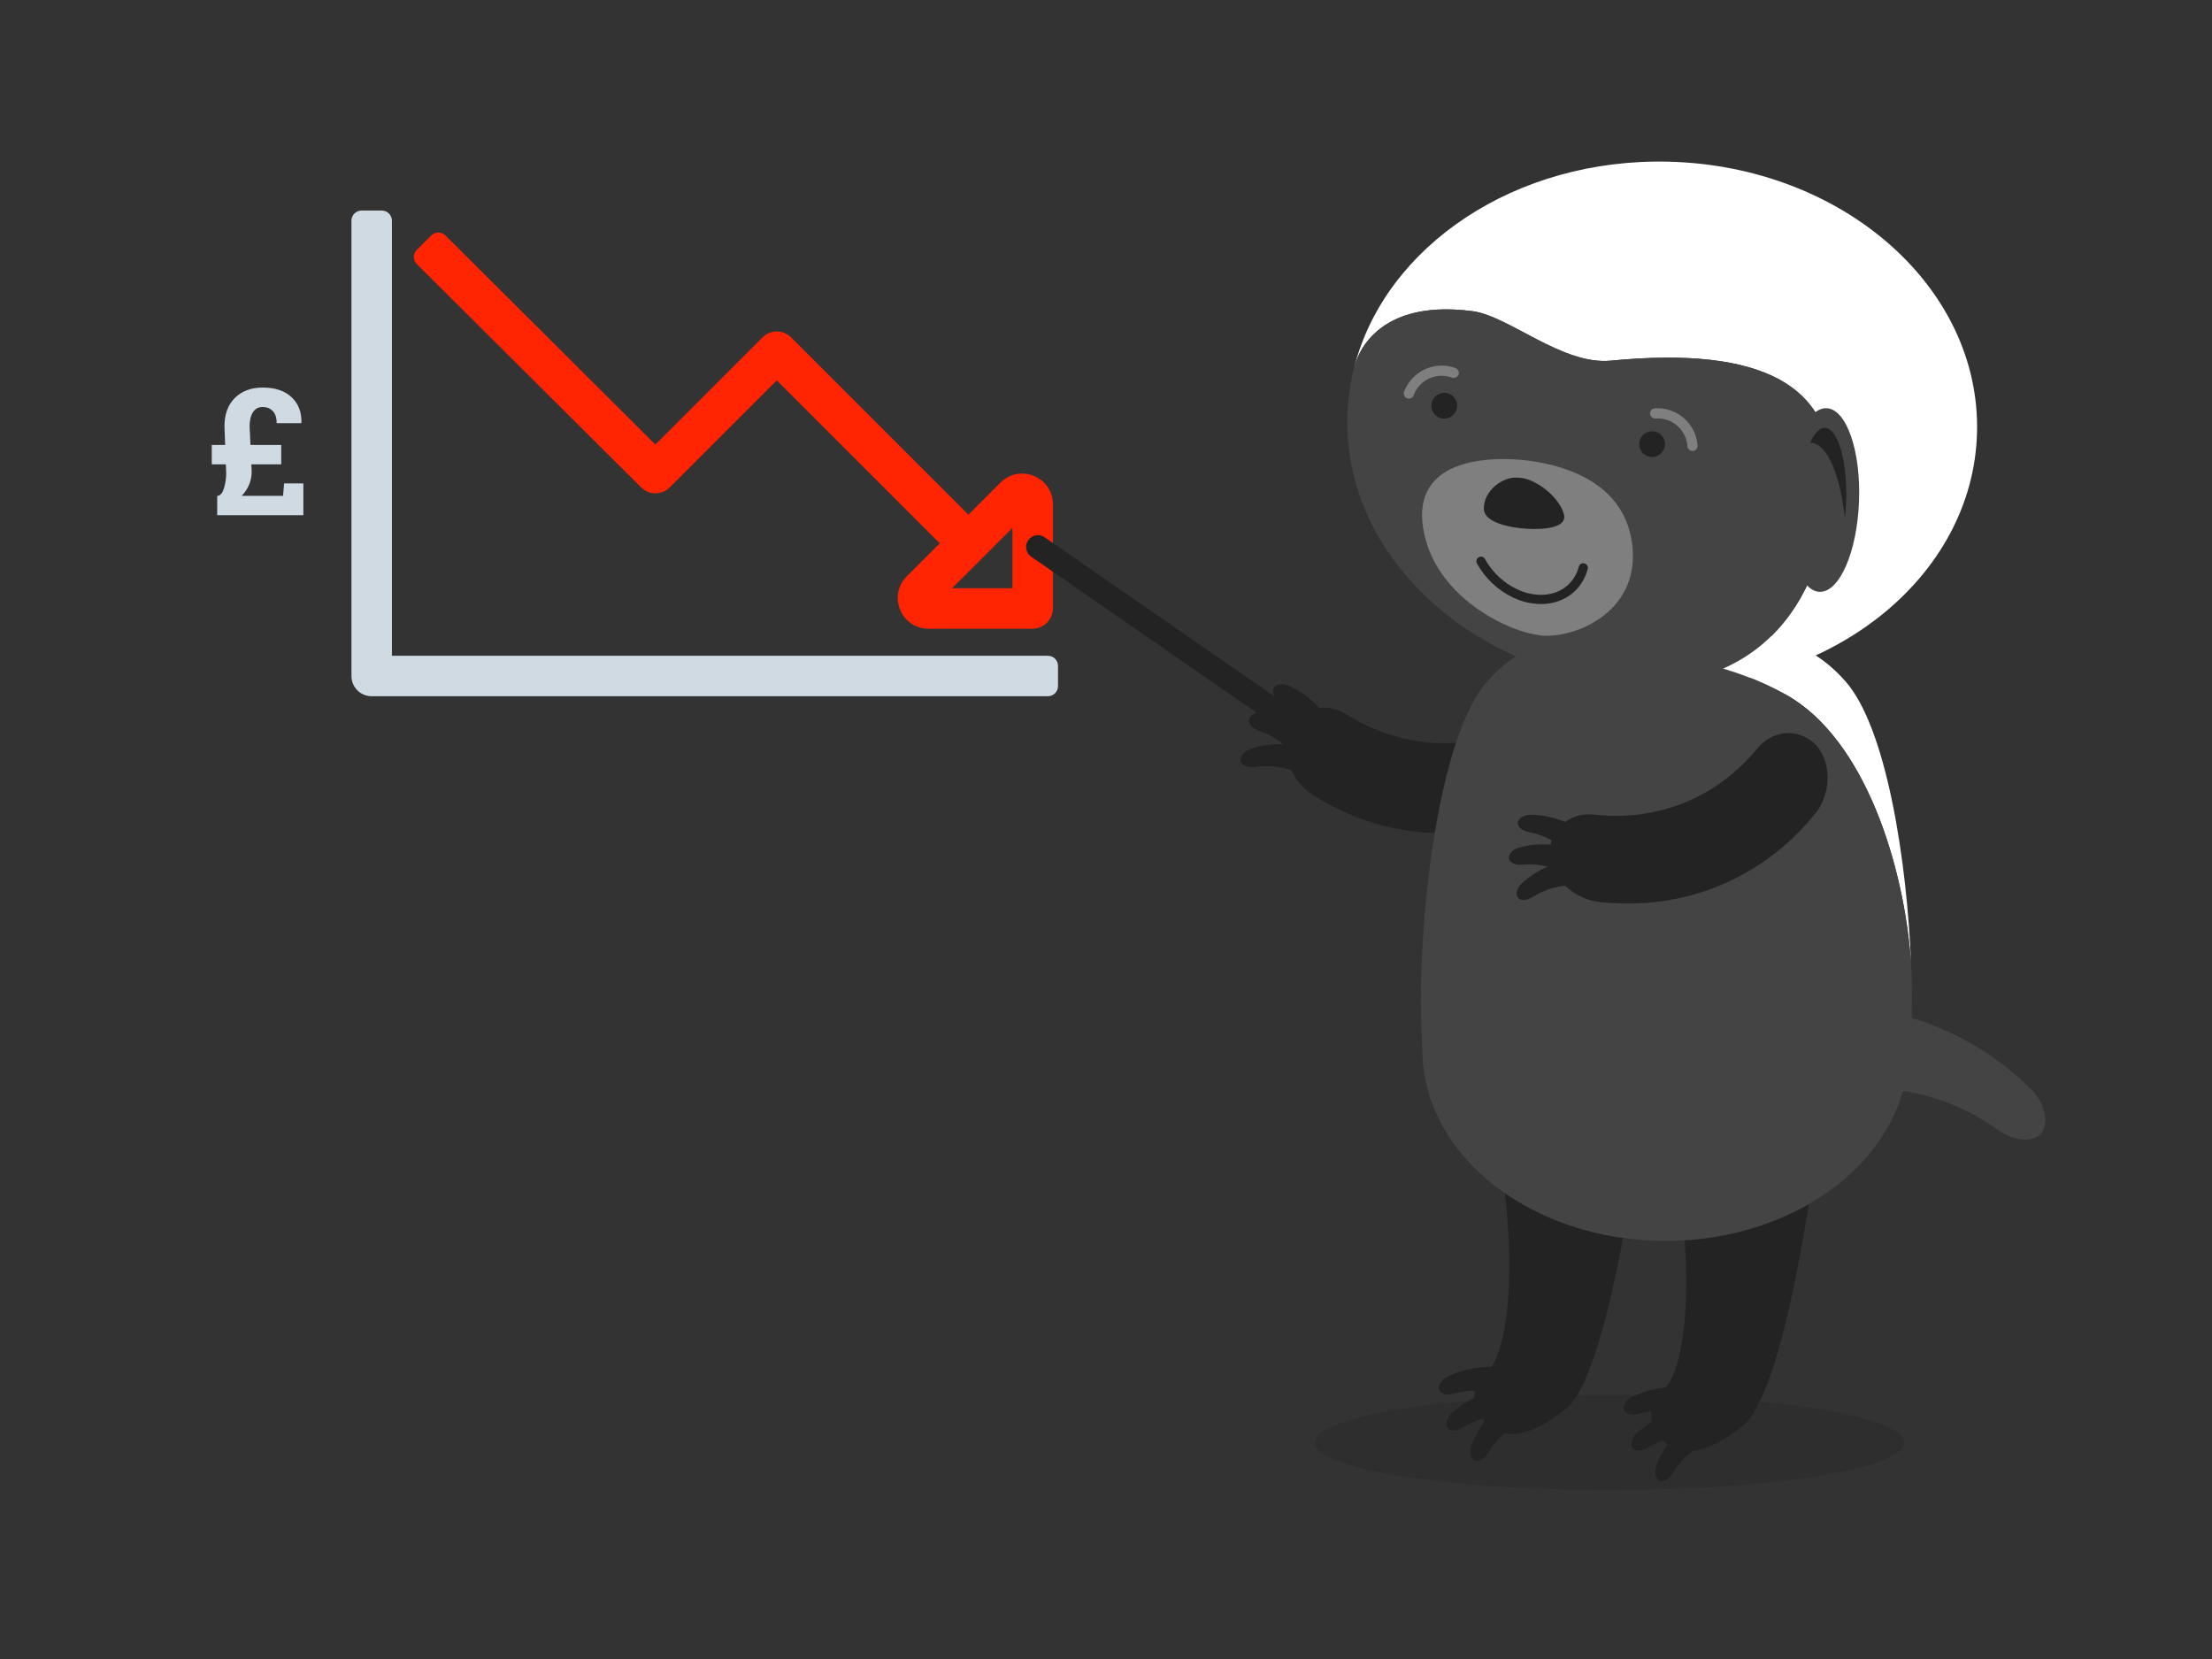 <?xml version="1.0" encoding="utf-8"?>
<!-- Generator: Adobe Illustrator 16.0.4, SVG Export Plug-In . SVG Version: 6.00 Build 0)  -->
<!DOCTYPE svg PUBLIC "-//W3C//DTD SVG 1.1//EN" "http://www.w3.org/Graphics/SVG/1.1/DTD/svg11.dtd">
<svg version="1.1" id="Layer_1" xmlns="http://www.w3.org/2000/svg" xmlns:xlink="http://www.w3.org/1999/xlink" x="0px" y="0px"
	 width="300px" height="225px" viewBox="37.5 75 300 225" enable-background="new 37.5 75 300 225" xml:space="preserve">
<rect x="37.5" y="75" width="300" height="225" fill="#333333" stroke="none"/>
<g>
	<path fill="#D0DAE3" d="M71.588,137.979l0.047,0.996c0,0.61-0.117,1.195-0.351,1.758s-0.57,1.066-1.008,1.512h5.613l0.141-1.687
		h2.614v4.312H66.959v-2.625h0.117c0.367-0.094,0.642-0.463,0.826-1.107c0.185-0.644,0.275-1.314,0.275-2.009l-0.047-1.149h-1.91
		v-2.637h1.817l-0.094-2.508c0-1.641,0.47-2.93,1.412-3.867c0.941-0.938,2.201-1.406,3.779-1.406c1.68,0,2.982,0.436,3.908,1.306
		c0.925,0.871,1.373,2.021,1.341,3.451l-0.023,0.07h-3.34c0-0.75-0.18-1.302-0.54-1.658c-0.359-0.355-0.812-0.534-1.359-0.534
		c-0.555,0-0.989,0.23-1.301,0.691c-0.313,0.461-0.469,1.11-0.469,1.946l0.117,2.508h4.172v2.637H71.588z"/>
</g>
<path fill="#D0DAE3" d="M179.621,163.937H90.654v-59.009c0-0.758-0.615-1.373-1.373-1.373h-2.745c-0.759,0-1.372,0.615-1.372,1.373
	v61.754c0,1.516,1.229,2.744,2.745,2.744h91.711c0.757,0,1.372-0.614,1.372-1.372v-2.745
	C180.993,164.55,180.378,163.937,179.621,163.937z"/>
<path fill="#FF2402" d="M124.462,141.109c1.074,1.064,2.804,1.06,3.871-0.008l14.518-14.517l22.104,22.104l-4.471,4.47
	c-2.624,2.625-0.765,7.113,2.945,7.113h14.095c1.534,0,2.776-1.244,2.776-2.778v-14.094c0-2.511-2.055-4.175-4.195-4.175
	c-1.024,0-2.066,0.38-2.916,1.228l-4.353,4.354l-24.044-24.044c-1.072-1.072-2.811-1.072-3.882,0l-14.527,14.527l-28.47-28.352
	c-0.535-0.535-1.405-0.535-1.94,0l-1.941,1.94c-0.535,0.535-0.535,1.406,0,1.941L124.462,141.109L124.462,141.109z M174.814,146.592
	v8.187h-8.187L174.814,146.592z"/>
<ellipse opacity="0.3" fill="#232323" enable-background="new    " cx="255.782" cy="270.639" rx="39.955" ry="6.449"/>
<path fill="#232323" d="M284.724,224.924c-0.163,1.306-4.485,38.196-10.768,43.368c-6.284,5.168-9.585,3.429-10.859,2.057
	c-1.338-1.443-3.026-4.028,0.103-6.948c2.518-2.348,4.284-12.739,1.774-28.96L284.724,224.924z"/>
<path fill="#232323" d="M260.729,222.622c-0.167,1.305-4.486,38.196-10.769,43.369c-6.286,5.17-9.586,3.429-10.861,2.054
	c-1.338-1.439-3.026-4.026,0.104-6.942c2.516-2.35,4.284-12.741,1.773-28.964L260.729,222.622z"/>
<path fill="#232323" d="M243.954,173.404c2.632-1.196,5.742-0.411,7.104,2.45c1.363,2.838-0.324,7.293-3.987,8.987
	c-10.415,4.827-21.853,4.089-31.557-2.042c-3.415-2.151-4.517-6.786-2.802-9.424c1.72-2.66,4.91-3.042,7.366-1.515
	C227.42,176.493,236.073,177.057,243.954,173.404z"/>
<path fill="#FFFFFF" d="M279.695,169.202c-7.263-4.029-16.466-6.194-33.458-6.858c4.052-1.713,9.413-2.511,17.259-2.511h0.012
	c13.429,0,19.64,2.29,24.315,7.613c5.519,6.284,8.306,24.252,8.865,38.237C295.793,192.552,290.465,175.188,279.695,169.202z"/>
<path fill="#444444" d="M296.688,205.683c0.13,1.933,0.16,3.765,0.105,5.461C296.796,209.424,296.762,207.592,296.688,205.683z"/>
<path fill="#444444" d="M308.438,228.219c1.916,1.362,4.396,1.834,5.703,0.667c1.301-1.152,0.907-4.095-1.225-6.212
	c-5.77-5.75-13.346-9.622-21.689-10.865c-3.108-0.452-5.362,2.17-4.983,5.343c0.374,3.189,2.316,5.469,4.449,5.444
	C296.793,222.499,303.059,224.362,308.438,228.219z"/>
<g>
	<path fill="#FFFFFF" d="M285.837,139.592c0.258-12.132-9.127-17.71-29.857-15.679c-6.58,0.643-13.817-6.054-18.749-6.708
		c-14.183-1.879-15.996,7.456-15.996,7.456l-0.028,0.006c4.246-16.316,21.86-28.266,42.637-27.738
		c23.581,0.604,42.29,17.053,41.787,36.739c-0.501,19.692-20.022,35.166-43.603,34.565c-2.055-0.053-4.07-0.233-6.042-0.519
		l-0.002-0.022C276.716,169.664,285.493,155.695,285.837,139.592z"/>
	<path fill="#444444" d="M220.236,131.496c0.059-2.344,0.396-4.625,0.968-6.827l0.027-0.006c0,0,1.816-9.335,15.998-7.456
		c4.93,0.653,12.167,7.35,18.748,6.707c20.729-2.029,30.114,3.547,29.858,15.68c-0.347,16.103-9.121,30.072-29.853,28.101
		l0.001,0.023C235.333,164.734,219.778,149.468,220.236,131.496z"/>
	<path fill="#7F7F7F" d="M246.817,161.208c4.519,0.292,13.449-3.383,11.989-12.812c-1.456-9.425-12.158-10.856-15.72-11.083
		c-3.565-0.229-14.045-0.163-12.584,9.26C231.961,156,242.297,160.916,246.817,161.208z"/>
	<path fill="#232323" d="M243.254,139.773c-1.964-0.127-4.544,1.787-4.508,4.219c0.039,2.431,5.706,2.71,5.706,2.71l0.164,0.011
		c0,0,5.695,0.453,4.974-2.021c-0.72-2.475-3.95-4.763-5.912-4.891L243.254,139.773z"/>
	<path fill="none" stroke="#232323" stroke-width="1.247" stroke-linecap="round" stroke-miterlimit="10" d="M238.352,151.117
		c0.523,0.951,1.204,1.819,1.992,2.56c0.793,0.745,1.688,1.358,2.648,1.809c0.965,0.452,1.986,0.73,3.027,0.795
		c1.038,0.069,1.995-0.083,2.833-0.415c0.841-0.337,1.565-0.848,2.141-1.502c0.573-0.653,0.993-1.452,1.233-2.35"/>
	<circle fill="#232323" cx="261.566" cy="135.234" r="1.75"/>
	<circle fill="#232323" cx="233.372" cy="130.025" r="1.75"/>
	<path fill="#444444" d="M279.868,142.623c-0.265,6.877,1.706,12.538,4.405,12.642c2.694,0.099,5.091-5.39,5.355-12.263
		c0.264-6.879-1.711-12.536-4.399-12.638C282.532,130.257,280.134,135.75,279.868,142.623z"/>
	<path fill="#232323" d="M283.081,135.052c2.222,0.1,3.987,4.299,4.628,10.221c0.084-0.745,0.144-1.518,0.173-2.322
		c0.179-5.401-1.104-9.844-2.859-9.923c-0.747-0.035-1.46,0.733-2.047,2.035C283.012,135.063,283.047,135.05,283.081,135.052z"/>
	<path fill="none" stroke="#7F7F7F" stroke-width="1.377" stroke-linecap="round" stroke-miterlimit="10" d="M267.044,135.471
		c-0.043-0.616-0.206-1.211-0.474-1.755c-0.266-0.546-0.637-1.037-1.1-1.45c-0.455-0.41-1.002-0.738-1.623-0.951
		c-0.618-0.213-1.256-0.289-1.867-0.247"/>
	<path fill="none" stroke="#7F7F7F" stroke-width="1.377" stroke-linecap="round" stroke-miterlimit="10" d="M234.664,125.562
		c-0.577-0.211-1.191-0.308-1.796-0.288c-0.607,0.02-1.211,0.156-1.773,0.408c-0.562,0.247-1.083,0.612-1.532,1.09
		s-0.777,1.025-0.989,1.605"/>
</g>
<path fill="#444444" d="M239.181,167.447c1.704-1.941,3.622-3.478,6.016-4.65c0.333-0.16,0.688-0.305,1.04-0.454
	c2.737,0.109,5.251,0.259,7.611,0.445c5.783,0.205,10.314,0.852,13.993,2.005c4.741,1.1,8.51,2.553,11.854,4.414
	c10.77,5.983,16.1,23.346,16.99,36.479c0.075,1.909,0.111,3.742,0.106,5.461c-0.016,4.442-0.296,8.129-0.829,10.359
	c-0.576,2.414-2.884,4.471-6.509,6.098c-5.779,2.587-14.933,4.066-25.948,4.066h-0.013c-1.029,0-2.044-0.016-3.044-0.042
	c-0.309-0.009-0.609-0.024-0.915-0.031c-0.692-0.027-1.377-0.05-2.05-0.089c-0.337-0.018-0.669-0.039-1-0.058
	c-0.653-0.041-1.297-0.089-1.932-0.14c-0.297-0.027-0.601-0.047-0.896-0.078c-0.772-0.066-1.526-0.149-2.269-0.237
	c-0.128-0.017-0.264-0.028-0.393-0.045c-0.876-0.108-1.724-0.229-2.554-0.361c-0.202-0.032-0.393-0.07-0.59-0.102
	c-0.62-0.106-1.227-0.214-1.817-0.333c-0.25-0.05-0.494-0.102-0.738-0.151c-0.533-0.115-1.055-0.233-1.562-0.354
	c-0.23-0.06-0.464-0.115-0.693-0.17c-0.549-0.147-1.08-0.294-1.599-0.453c-0.121-0.034-0.251-0.065-0.371-0.104
	c0.009,0,0.011,0,0.018,0c-3.549-1.099-6.3-2.498-8.041-4.162c-0.02-0.016-0.031-0.036-0.048-0.052
	c-0.327-0.313-0.622-0.638-0.875-0.972c-0.099-0.129-0.161-0.27-0.248-0.398c-0.149-0.229-0.309-0.455-0.423-0.687
	c-0.184-0.373-0.321-0.753-0.416-1.145C228.789,212.083,230.961,176.802,239.181,167.447z"/>
<ellipse fill="#444444" cx="263.382" cy="217.312" rx="32.983" ry="25.99"/>
<g>
	<path fill="#232323" d="M275.853,176.49c1.851-2.223,4.994-2.864,7.464-0.883c2.463,1.965,2.875,6.709,0.313,9.827
		c-7.281,8.87-17.903,13.182-29.31,11.879c-4.007-0.456-7.016-4.149-6.617-7.271c0.395-3.144,3.101-4.873,5.977-4.568
		C262.306,186.46,270.342,183.203,275.853,176.49z"/>
	<path fill="#232323" d="M244.821,187.849c-0.771-0.143-1.45-0.63-1.475-1.206c-0.025-0.581,0.767-1.163,1.765-1.14
		c2.702,0.049,5.373,0.966,7.594,2.671c0.821,0.639,0.717,1.781-0.129,2.424c-0.847,0.646-1.839,0.703-2.323,0.189
		C248.867,189.308,246.979,188.241,244.821,187.849z"/>
	<path fill="#232323" d="M243.912,192.279c-0.778,0.074-1.567-0.201-1.75-0.75c-0.186-0.551,0.417-1.33,1.378-1.584
		c2.608-0.701,5.43-0.561,8.035,0.459c0.968,0.383,1.184,1.512,0.548,2.359c-0.633,0.856-1.568,1.189-2.182,0.829
		C248.207,192.557,246.095,192.059,243.912,192.279z"/>
	<path fill="#232323" d="M245.319,196.68c-0.657,0.42-1.483,0.537-1.899,0.127c-0.412-0.404-0.232-1.369,0.51-2.04
		c2.001-1.812,4.578-2.971,7.36-3.246c1.036-0.101,1.744,0.805,1.565,1.853c-0.176,1.047-0.857,1.773-1.563,1.727
		C249.273,194.97,247.164,195.487,245.319,196.68z"/>
</g>
<path fill="#232323" d="M259.746,266.756c-0.785,0.224-1.656,0.09-1.949-0.441s0.176-1.452,1.123-1.9
	c2.562-1.221,5.5-1.616,8.384-1.055c1.074,0.212,1.513,1.337,1.02,2.334c-0.495,1.006-1.396,1.528-2.094,1.274
	C264.234,266.228,261.961,266.112,259.746,266.756z"/>
<path fill="#232323" d="M260.975,271.346c-0.695,0.434-1.564,0.547-1.995,0.116c-0.433-0.429-0.233-1.441,0.55-2.139
	c2.123-1.883,4.836-3.075,7.766-3.341c1.09-0.091,1.82,0.867,1.624,1.963c-0.194,1.1-0.916,1.855-1.657,1.805
	C265.141,269.592,262.925,270.111,260.975,271.346z"/>
<path fill="#232323" d="M264.365,274.815c-0.42,0.702-1.144,1.202-1.725,1.016c-0.577-0.186-0.864-1.181-0.483-2.154
	c1.033-2.643,2.908-4.939,5.395-6.505c0.929-0.586,2.017-0.066,2.342,1.002c0.325,1.07,0.029,2.071-0.658,2.359
	C267.273,271.357,265.539,272.83,264.365,274.815z"/>
<path fill="#232323" d="M234.669,264.027c-0.786,0.225-1.658,0.093-1.951-0.441c-0.293-0.533,0.178-1.452,1.123-1.901
	c2.563-1.219,5.5-1.612,8.384-1.053c1.075,0.212,1.511,1.335,1.02,2.333c-0.493,1.005-1.396,1.525-2.093,1.275
	C239.156,263.498,236.881,263.383,234.669,264.027z"/>
<path fill="#232323" d="M235.896,268.617c-0.694,0.435-1.562,0.549-1.994,0.115c-0.432-0.426-0.236-1.441,0.549-2.133
	c2.125-1.884,4.839-3.078,7.767-3.341c1.089-0.095,1.822,0.864,1.623,1.958c-0.194,1.101-0.917,1.856-1.658,1.804
	C240.062,266.861,237.845,267.383,235.896,268.617z"/>
<path fill="#232323" d="M239.285,272.088c-0.418,0.704-1.144,1.203-1.723,1.013c-0.577-0.185-0.866-1.179-0.481-2.152
	c1.031-2.642,2.906-4.941,5.394-6.507c0.925-0.584,2.016-0.062,2.338,1.006c0.328,1.066,0.031,2.068-0.653,2.358
	C242.195,268.633,240.459,270.105,239.285,272.088z"/>
<path fill="#232323" d="M208.259,174.122c-0.789-0.271-1.436-0.884-1.371-1.503c0.062-0.617,0.991-1.105,2.042-0.931
	c2.845,0.47,5.521,1.854,7.603,3.995c0.771,0.802,0.48,1.99-0.509,2.539c-0.995,0.547-2.053,0.459-2.484-0.159
	C212.309,176.288,210.478,174.874,208.259,174.122z"/>
<path fill="#232323" d="M207.683,179.016c-0.822,0.121-1.678-0.132-1.9-0.712c-0.225-0.575,0.377-1.436,1.392-1.758
	c2.749-0.875,5.759-0.866,8.589,0.097c1.047,0.359,1.334,1.549,0.698,2.489c-0.633,0.945-1.616,1.348-2.282,0.994
	C212.274,179.105,210.003,178.676,207.683,179.016z"/>
<path fill="#232323" d="M211.099,170.215c-0.684-0.479-1.133-1.247-0.902-1.823c0.231-0.569,1.258-0.787,2.218-0.328
	c2.603,1.243,4.791,3.313,6.196,5.949c0.52,0.984-0.089,2.047-1.195,2.295c-1.107,0.254-2.098-0.124-2.341-0.839
	C214.385,173.424,213.023,171.555,211.099,170.215z"/>
<line fill="none" stroke="#232323" stroke-width="3.2" stroke-linecap="round" stroke-miterlimit="10" x1="212.931" y1="173.182" x2="178.264" y2="149.182"/>
</svg>
